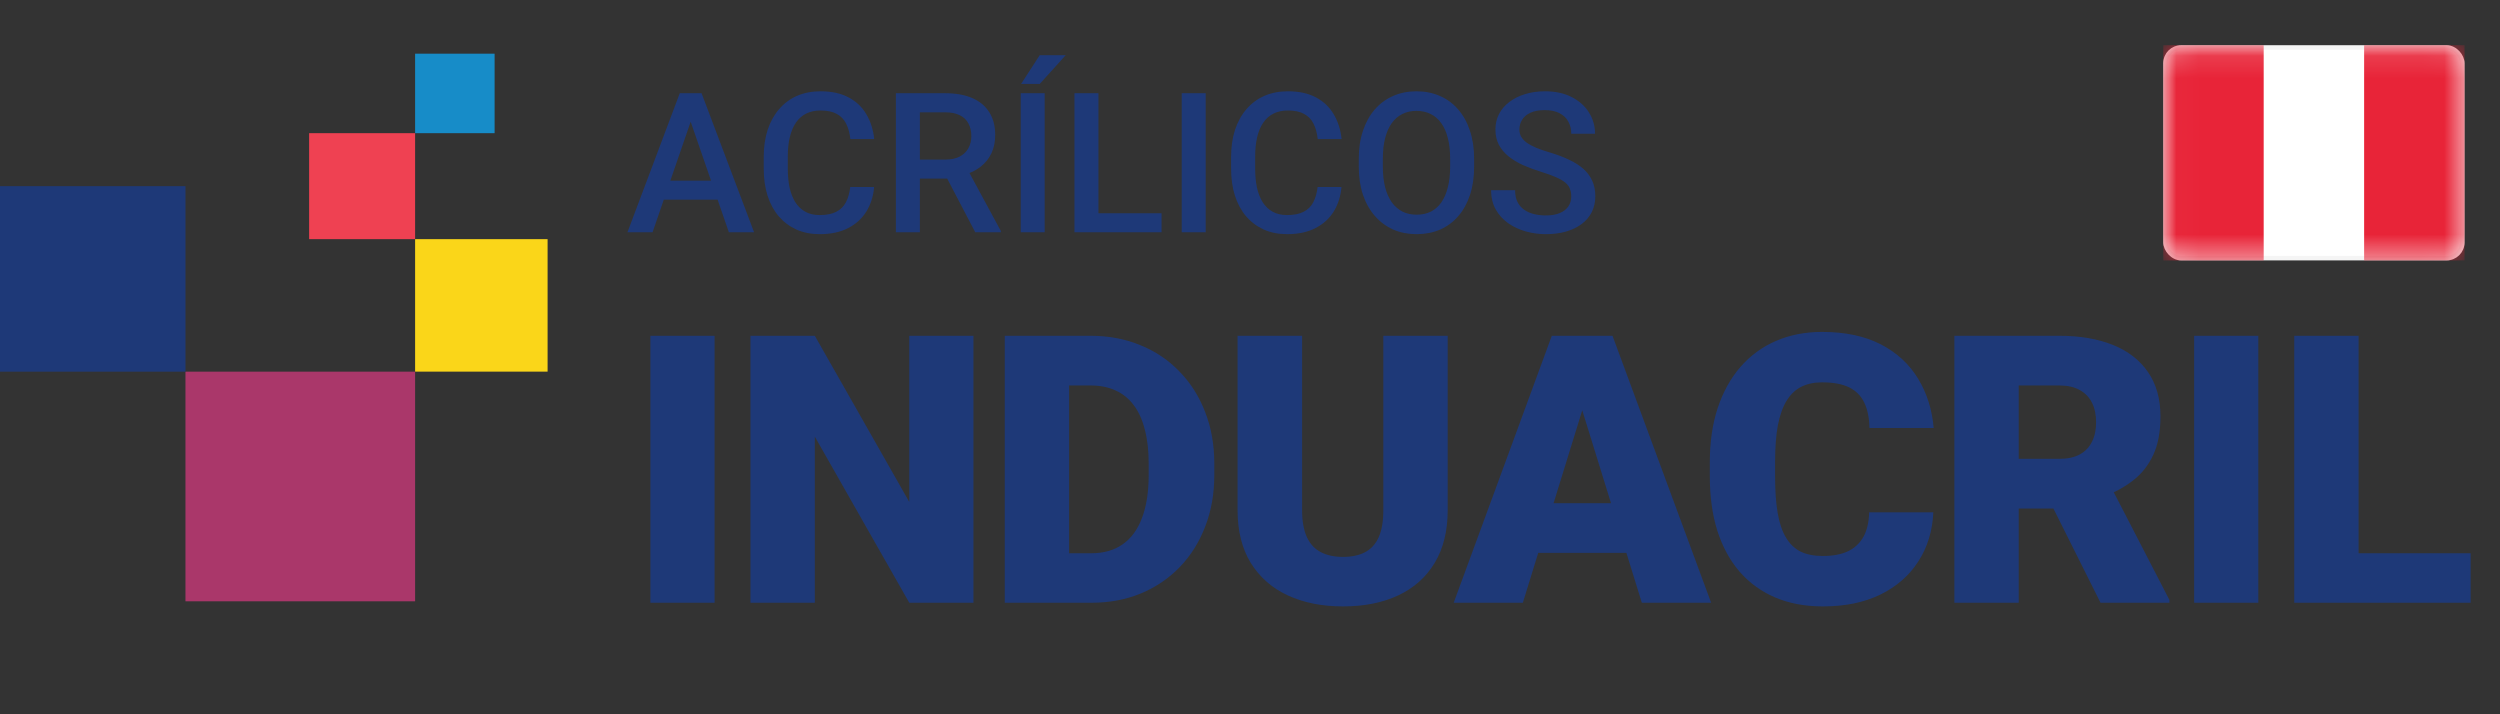 <svg width="112" height="32" viewBox="0 0 112 32" fill="none" xmlns="http://www.w3.org/2000/svg">
<rect x="0" y="0" width="112" height="32" fill="#333333" stroke="none"/>
<rect x="8.309" y="16.65" width="10.288" height="10.288" fill="#AA376A"/>
<rect y="8.34" width="8.31" height="8.31" fill="#1E3978"/>
<rect x="18.597" y="10.714" width="5.935" height="5.935" fill="#FAD619"/>
<rect x="13.849" y="5.966" width="4.748" height="4.748" fill="#EF4152"/>
<rect x="18.597" y="2.405" width="3.561" height="3.561" fill="#178CC8"/>
<path d="M31.096 5.006L29.235 10.405H28.11L30.454 4.176H31.173L31.096 5.006ZM32.653 10.405L30.788 5.006L30.707 4.176H31.43L33.783 10.405H32.653ZM32.563 8.095V8.946H29.175V8.095H32.563ZM38.091 8.377H39.161C39.126 8.785 39.012 9.148 38.818 9.468C38.624 9.784 38.352 10.034 38.001 10.216C37.65 10.399 37.224 10.49 36.722 10.49C36.337 10.49 35.99 10.422 35.682 10.285C35.374 10.145 35.111 9.948 34.891 9.695C34.671 9.438 34.503 9.128 34.386 8.766C34.272 8.404 34.215 7.999 34.215 7.551V7.034C34.215 6.586 34.273 6.181 34.39 5.819C34.51 5.456 34.681 5.147 34.904 4.89C35.126 4.631 35.393 4.432 35.704 4.295C36.017 4.159 36.37 4.09 36.761 4.09C37.257 4.09 37.676 4.181 38.018 4.364C38.361 4.546 38.626 4.799 38.814 5.121C39.005 5.443 39.122 5.813 39.165 6.229H38.095C38.067 5.961 38.004 5.732 37.907 5.54C37.813 5.349 37.673 5.204 37.488 5.104C37.302 5.001 37.06 4.95 36.761 4.95C36.515 4.95 36.301 4.996 36.119 5.087C35.936 5.178 35.784 5.312 35.661 5.489C35.538 5.666 35.446 5.884 35.383 6.144C35.323 6.4 35.293 6.694 35.293 7.025V7.551C35.293 7.865 35.32 8.15 35.374 8.407C35.431 8.661 35.517 8.879 35.631 9.061C35.748 9.244 35.896 9.385 36.076 9.485C36.256 9.585 36.471 9.635 36.722 9.635C37.027 9.635 37.274 9.586 37.462 9.489C37.653 9.392 37.797 9.251 37.894 9.066C37.994 8.877 38.06 8.648 38.091 8.377ZM40.136 4.176H42.339C42.813 4.176 43.216 4.247 43.55 4.39C43.884 4.532 44.139 4.743 44.316 5.023C44.495 5.299 44.585 5.642 44.585 6.05C44.585 6.36 44.528 6.634 44.414 6.871C44.3 7.108 44.139 7.307 43.931 7.47C43.723 7.63 43.474 7.754 43.186 7.842L42.861 8H40.88L40.872 7.149H42.356C42.613 7.149 42.827 7.103 42.998 7.012C43.169 6.921 43.298 6.797 43.383 6.64C43.472 6.48 43.516 6.301 43.516 6.101C43.516 5.884 43.473 5.696 43.388 5.536C43.305 5.374 43.176 5.25 43.002 5.164C42.828 5.076 42.607 5.031 42.339 5.031H41.21V10.405H40.136V4.176ZM43.691 10.405L42.228 7.607L43.353 7.603L44.838 10.349V10.405H43.691ZM46.801 4.176V10.405H45.728V4.176H46.801ZM45.745 3.761L46.579 2.473H47.743L46.579 3.761H45.745ZM52.038 9.553V10.405H48.911V9.553H52.038ZM49.21 4.176V10.405H48.136V4.176H49.21ZM54.015 4.176V10.405H52.941V4.176H54.015ZM59.029 8.377H60.098C60.064 8.785 59.95 9.148 59.756 9.468C59.562 9.784 59.29 10.034 58.939 10.216C58.588 10.399 58.162 10.49 57.66 10.49C57.275 10.49 56.928 10.422 56.62 10.285C56.312 10.145 56.048 9.948 55.829 9.695C55.609 9.438 55.441 9.128 55.324 8.766C55.21 8.404 55.153 7.999 55.153 7.551V7.034C55.153 6.586 55.211 6.181 55.328 5.819C55.448 5.456 55.619 5.147 55.841 4.89C56.064 4.631 56.331 4.432 56.642 4.295C56.955 4.159 57.307 4.09 57.698 4.09C58.194 4.09 58.614 4.181 58.956 4.364C59.298 4.546 59.563 4.799 59.752 5.121C59.943 5.443 60.06 5.813 60.103 6.229H59.033C59.005 5.961 58.942 5.732 58.845 5.54C58.751 5.349 58.611 5.204 58.425 5.104C58.24 5.001 57.998 4.95 57.698 4.95C57.453 4.95 57.239 4.996 57.056 5.087C56.874 5.178 56.721 5.312 56.599 5.489C56.476 5.666 56.383 5.884 56.321 6.144C56.261 6.4 56.231 6.694 56.231 7.025V7.551C56.231 7.865 56.258 8.15 56.312 8.407C56.369 8.661 56.455 8.879 56.569 9.061C56.686 9.244 56.834 9.385 57.014 9.485C57.193 9.585 57.409 9.635 57.66 9.635C57.965 9.635 58.212 9.586 58.4 9.489C58.591 9.392 58.735 9.251 58.832 9.066C58.932 8.877 58.997 8.648 59.029 8.377ZM66.041 7.119V7.461C66.041 7.932 65.98 8.354 65.857 8.728C65.734 9.101 65.559 9.419 65.331 9.682C65.105 9.944 64.834 10.145 64.518 10.285C64.201 10.422 63.85 10.49 63.465 10.49C63.083 10.49 62.734 10.422 62.417 10.285C62.103 10.145 61.831 9.944 61.6 9.682C61.369 9.419 61.189 9.101 61.061 8.728C60.935 8.354 60.873 7.932 60.873 7.461V7.119C60.873 6.648 60.935 6.228 61.061 5.857C61.186 5.483 61.363 5.165 61.591 4.903C61.822 4.638 62.095 4.437 62.409 4.3C62.725 4.16 63.075 4.09 63.457 4.09C63.842 4.09 64.193 4.16 64.509 4.3C64.826 4.437 65.098 4.638 65.326 4.903C65.555 5.165 65.73 5.483 65.853 5.857C65.978 6.228 66.041 6.648 66.041 7.119ZM64.967 7.461V7.111C64.967 6.763 64.933 6.456 64.864 6.191C64.799 5.923 64.7 5.699 64.569 5.519C64.441 5.336 64.282 5.2 64.094 5.108C63.906 5.014 63.694 4.967 63.457 4.967C63.22 4.967 63.009 5.014 62.824 5.108C62.638 5.2 62.48 5.336 62.349 5.519C62.22 5.699 62.122 5.923 62.053 6.191C61.985 6.456 61.951 6.763 61.951 7.111V7.461C61.951 7.809 61.985 8.117 62.053 8.385C62.122 8.654 62.222 8.88 62.353 9.066C62.487 9.248 62.647 9.387 62.832 9.481C63.017 9.572 63.229 9.618 63.465 9.618C63.705 9.618 63.917 9.572 64.103 9.481C64.288 9.387 64.445 9.248 64.573 9.066C64.702 8.88 64.799 8.654 64.864 8.385C64.933 8.117 64.967 7.809 64.967 7.461ZM70.392 8.8C70.392 8.672 70.372 8.558 70.332 8.458C70.295 8.358 70.228 8.267 70.131 8.184C70.034 8.102 69.897 8.022 69.72 7.945C69.546 7.865 69.324 7.784 69.053 7.701C68.756 7.61 68.482 7.508 68.231 7.397C67.983 7.283 67.766 7.152 67.581 7.004C67.396 6.852 67.251 6.68 67.149 6.486C67.046 6.289 66.995 6.062 66.995 5.806C66.995 5.552 67.048 5.321 67.153 5.113C67.261 4.904 67.414 4.725 67.611 4.574C67.811 4.42 68.046 4.301 68.317 4.218C68.588 4.133 68.887 4.09 69.215 4.09C69.677 4.09 70.075 4.176 70.409 4.347C70.745 4.518 71.004 4.748 71.183 5.036C71.366 5.324 71.457 5.642 71.457 5.99H70.392C70.392 5.784 70.348 5.603 70.259 5.446C70.174 5.287 70.042 5.161 69.865 5.07C69.692 4.979 69.471 4.933 69.202 4.933C68.949 4.933 68.737 4.971 68.569 5.048C68.401 5.125 68.275 5.23 68.193 5.361C68.11 5.492 68.069 5.64 68.069 5.806C68.069 5.923 68.096 6.03 68.15 6.127C68.204 6.221 68.287 6.309 68.398 6.392C68.509 6.472 68.649 6.547 68.817 6.619C68.986 6.69 69.184 6.758 69.412 6.824C69.757 6.927 70.058 7.041 70.315 7.166C70.572 7.289 70.785 7.429 70.957 7.585C71.128 7.742 71.256 7.921 71.341 8.12C71.427 8.317 71.47 8.541 71.47 8.792C71.47 9.054 71.417 9.291 71.312 9.502C71.206 9.71 71.055 9.889 70.858 10.037C70.664 10.182 70.43 10.295 70.156 10.375C69.885 10.452 69.583 10.49 69.249 10.49C68.95 10.49 68.655 10.45 68.364 10.371C68.076 10.291 67.813 10.169 67.577 10.007C67.34 9.841 67.152 9.636 67.012 9.391C66.872 9.143 66.802 8.853 66.802 8.522H67.876C67.876 8.725 67.91 8.897 67.979 9.04C68.05 9.183 68.148 9.3 68.274 9.391C68.4 9.479 68.545 9.545 68.71 9.588C68.879 9.63 69.058 9.652 69.249 9.652C69.501 9.652 69.71 9.616 69.878 9.545C70.049 9.474 70.178 9.374 70.263 9.245C70.349 9.117 70.392 8.969 70.392 8.8Z" fill="#1E3978"/>
<path d="M32.013 15.043V27.003H29.138V15.043H32.013ZM43.61 15.043V27.003H40.735L36.504 19.561V27.003H33.621V15.043H36.504L40.735 22.485V15.043H43.61ZM48.898 27.003H46.245L46.261 24.785H48.898C49.446 24.785 49.908 24.654 50.286 24.391C50.669 24.128 50.96 23.736 51.157 23.216C51.359 22.691 51.461 22.044 51.461 21.278V20.76C51.461 20.185 51.403 19.681 51.288 19.249C51.179 18.811 51.014 18.446 50.795 18.156C50.576 17.86 50.303 17.639 49.974 17.491C49.651 17.343 49.279 17.269 48.857 17.269H46.196V15.043H48.857C49.667 15.043 50.409 15.183 51.083 15.462C51.762 15.736 52.348 16.13 52.841 16.645C53.339 17.154 53.722 17.759 53.991 18.46C54.265 19.156 54.401 19.928 54.401 20.776V21.278C54.401 22.121 54.265 22.893 53.991 23.594C53.722 24.295 53.342 24.9 52.849 25.409C52.356 25.919 51.773 26.313 51.099 26.592C50.431 26.866 49.697 27.003 48.898 27.003ZM47.896 15.043V27.003H45.013V15.043H47.896ZM61.973 15.043H64.857V22.855C64.857 23.786 64.662 24.574 64.273 25.22C63.885 25.861 63.34 26.346 62.639 26.674C61.938 27.003 61.114 27.167 60.166 27.167C59.23 27.167 58.406 27.003 57.694 26.674C56.987 26.346 56.434 25.861 56.035 25.22C55.64 24.574 55.443 23.786 55.443 22.855V15.043H58.334V22.855C58.334 23.348 58.406 23.75 58.548 24.062C58.691 24.369 58.898 24.593 59.172 24.736C59.446 24.878 59.778 24.949 60.166 24.949C60.561 24.949 60.892 24.878 61.16 24.736C61.428 24.593 61.631 24.369 61.768 24.062C61.905 23.75 61.973 23.348 61.973 22.855V15.043ZM71.139 17.557L68.223 27.003H65.126L69.521 15.043H71.484L71.139 17.557ZM73.554 27.003L70.63 17.557L70.252 15.043H72.24L76.659 27.003H73.554ZM73.439 22.543V24.769H67.303V22.543H73.439ZM83.738 22.953H86.613C86.575 23.786 86.35 24.52 85.939 25.155C85.529 25.79 84.959 26.286 84.231 26.642C83.508 26.992 82.654 27.167 81.668 27.167C80.868 27.167 80.154 27.033 79.524 26.765C78.9 26.496 78.368 26.11 77.93 25.607C77.498 25.103 77.166 24.492 76.936 23.775C76.712 23.057 76.6 22.25 76.6 21.352V20.703C76.6 19.805 76.717 18.997 76.953 18.279C77.194 17.557 77.533 16.943 77.972 16.439C78.415 15.93 78.946 15.541 79.565 15.273C80.184 15.005 80.871 14.87 81.627 14.87C82.667 14.87 83.546 15.057 84.264 15.429C84.981 15.801 85.537 16.314 85.931 16.965C86.325 17.611 86.558 18.348 86.629 19.175H83.754C83.743 18.726 83.667 18.351 83.524 18.049C83.382 17.743 83.157 17.513 82.851 17.359C82.544 17.206 82.136 17.129 81.627 17.129C81.271 17.129 80.961 17.195 80.699 17.327C80.436 17.458 80.217 17.666 80.041 17.951C79.866 18.236 79.735 18.605 79.647 19.06C79.565 19.509 79.524 20.051 79.524 20.686V21.352C79.524 21.987 79.562 22.529 79.639 22.978C79.716 23.427 79.839 23.794 80.009 24.079C80.178 24.363 80.397 24.574 80.666 24.711C80.939 24.843 81.274 24.908 81.668 24.908C82.106 24.908 82.476 24.84 82.777 24.703C83.078 24.561 83.311 24.347 83.475 24.062C83.639 23.772 83.727 23.402 83.738 22.953ZM87.556 15.043H92.263C93.183 15.043 93.982 15.18 94.661 15.454C95.34 15.727 95.863 16.133 96.23 16.669C96.602 17.206 96.789 17.869 96.789 18.657C96.789 19.342 96.682 19.914 96.468 20.374C96.255 20.834 95.956 21.215 95.573 21.516C95.195 21.811 94.754 22.055 94.25 22.247L93.306 22.781H89.355L89.338 20.555H92.263C92.629 20.555 92.933 20.489 93.174 20.358C93.415 20.226 93.596 20.04 93.716 19.799C93.843 19.553 93.905 19.26 93.905 18.92C93.905 18.575 93.843 18.279 93.716 18.033C93.591 17.787 93.404 17.598 93.158 17.466C92.917 17.335 92.618 17.269 92.263 17.269H90.439V27.003H87.556V15.043ZM94.103 27.003L91.458 21.713L94.513 21.697L97.191 26.88V27.003H94.103ZM101.173 15.043V27.003H98.298V15.043H101.173ZM110.684 24.785V27.003H104.638V24.785H110.684ZM105.665 15.043V27.003H102.782V15.043H105.665Z" fill="#1E3978"/>
<rect x="97.014" y="2.126" width="13.297" height="9.44" rx="0.703" fill="white" stroke="#F5F5F5" stroke-width="0.201"/>
<mask id="mask0_2143_40863" style="mask-type:alpha" maskUnits="userSpaceOnUse" x="96" y="2" width="15" height="10">
<rect x="97.014" y="2.126" width="13.297" height="9.44" rx="0.703" fill="white" stroke="white" stroke-width="0.201"/>
</mask>
<g mask="url(#mask0_2143_40863)">
<rect x="105.913" y="2.025" width="4.499" height="9.641" fill="#E82438"/>
<path fill-rule="evenodd" clip-rule="evenodd" d="M96.914 11.667H101.413V2.025H96.914V11.667Z" fill="#E82438"/>
</g>
</svg>
